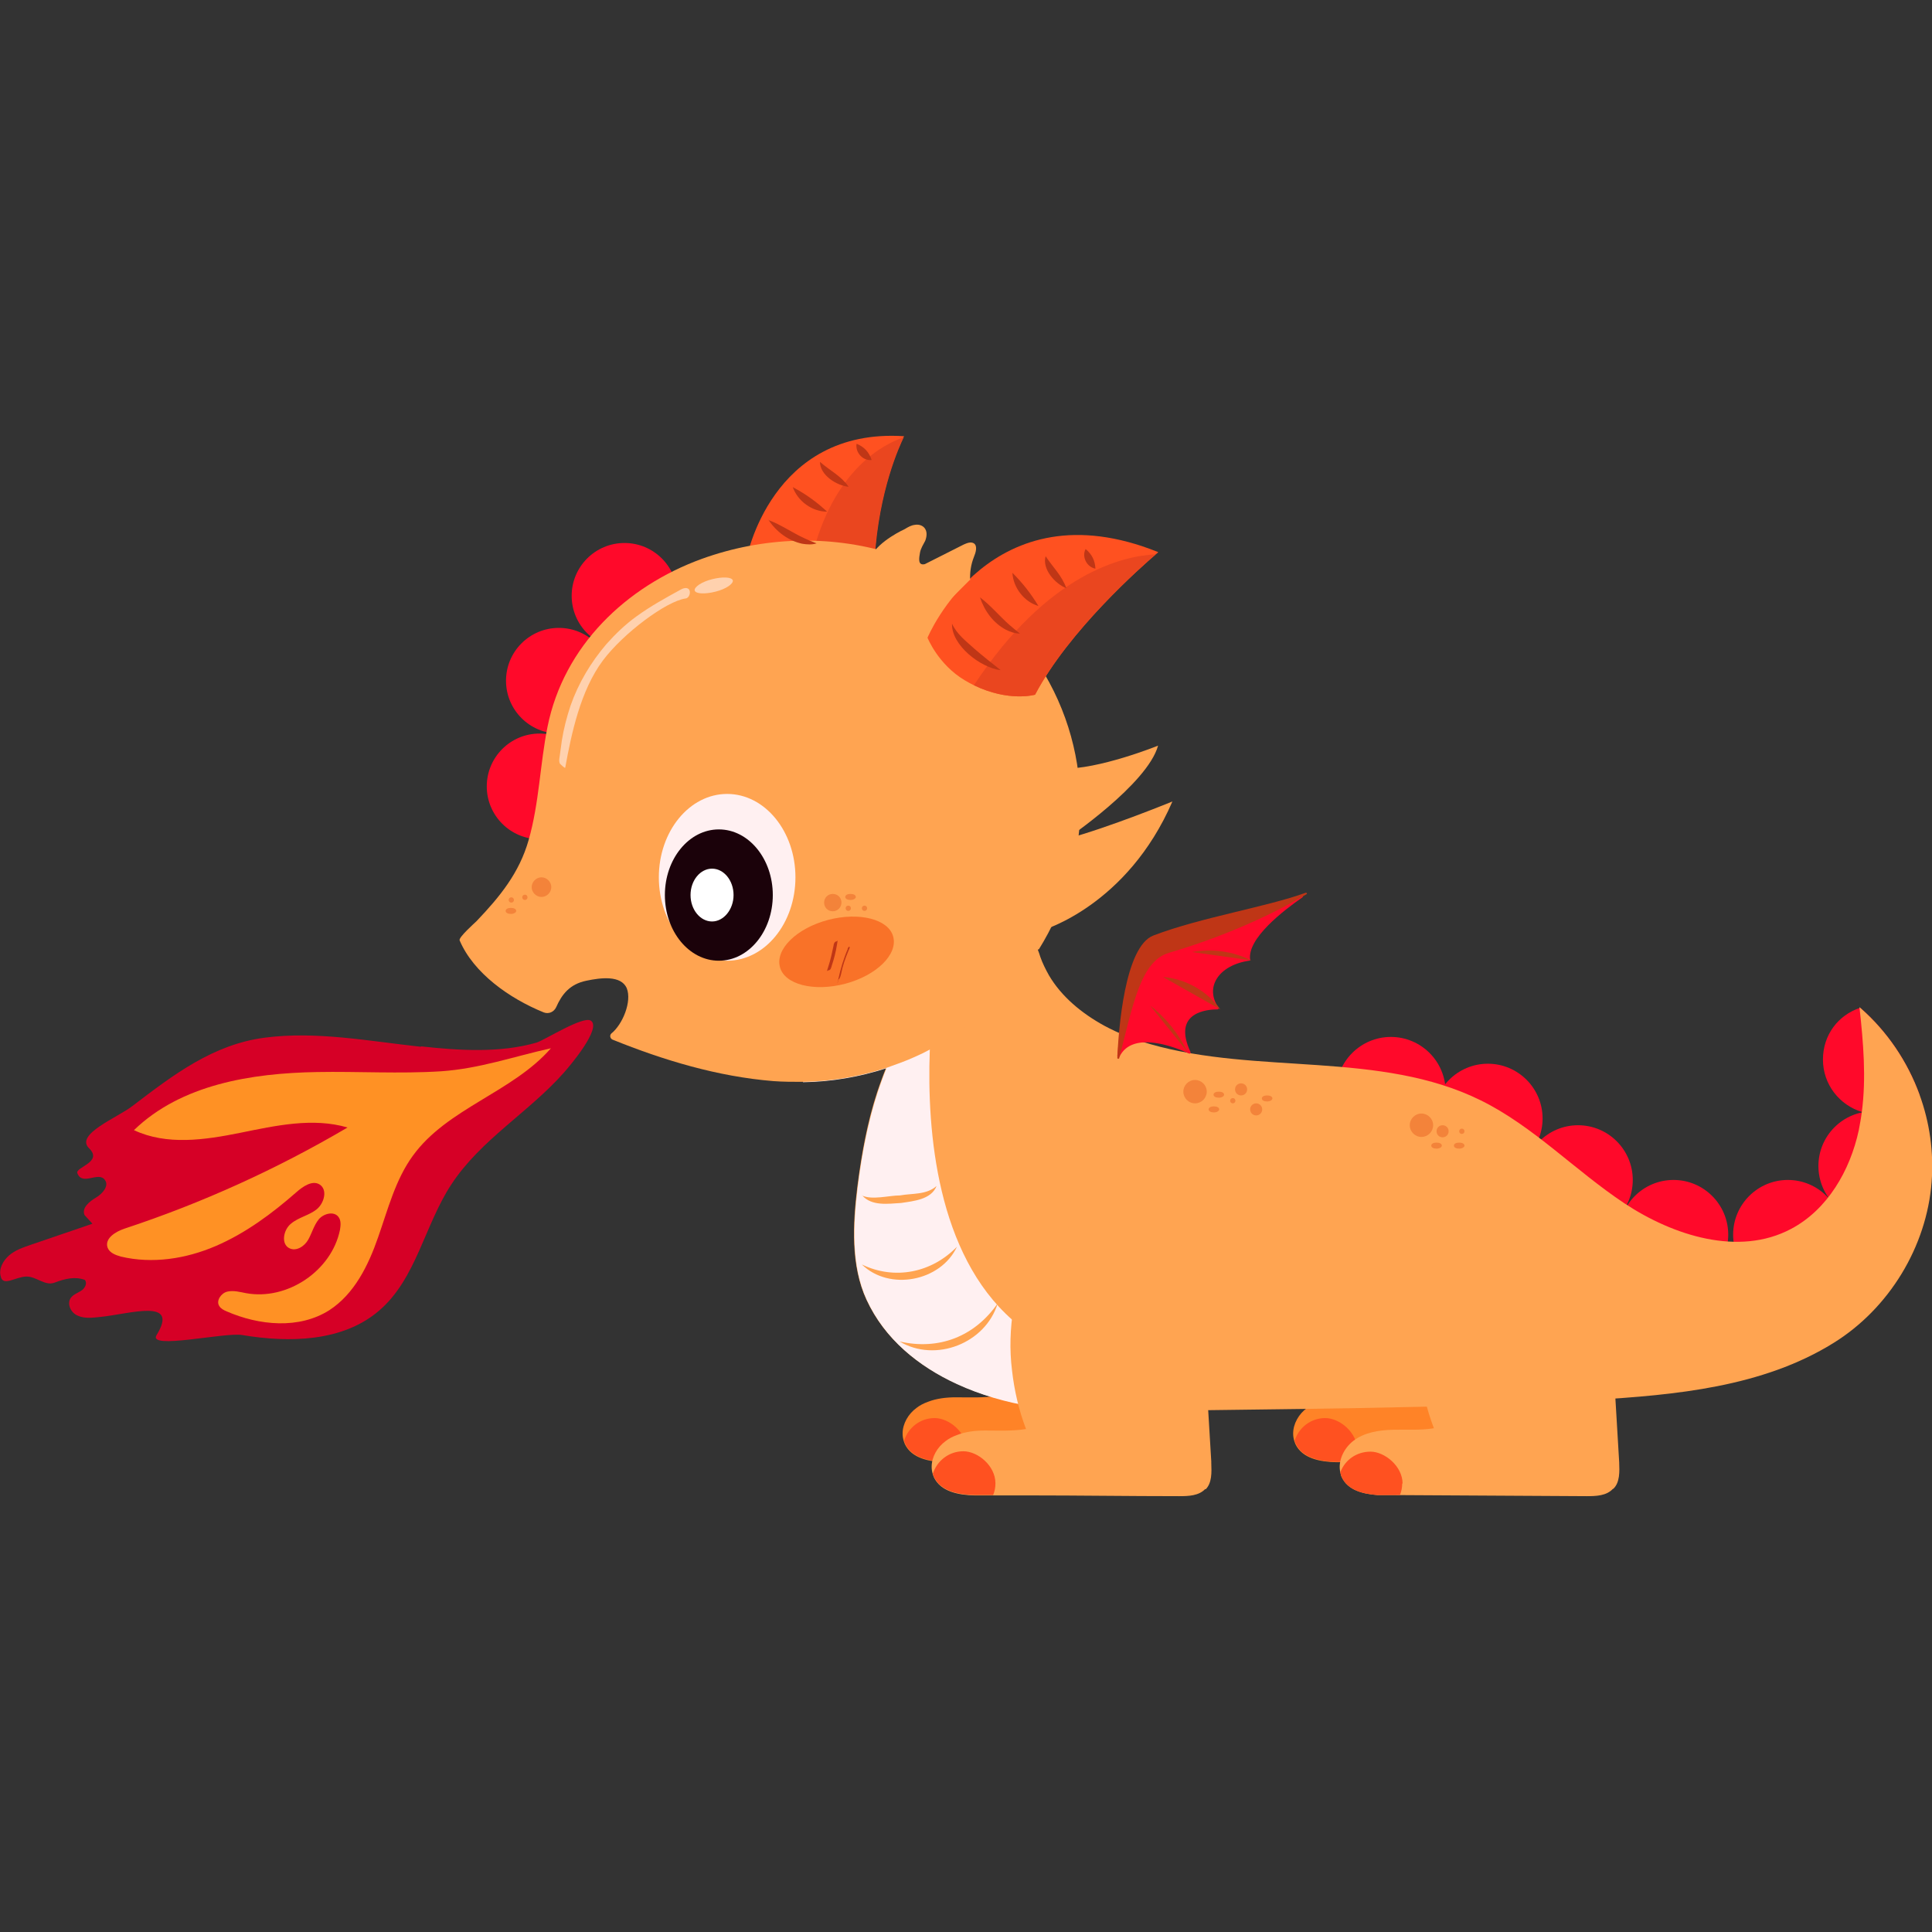<?xml version="1.0" encoding="UTF-8"?>
<svg id="Layer_1" xmlns="http://www.w3.org/2000/svg" version="1.1" viewBox="0 0 512 512">
  <rect x="0" y="0" width="512" height="512" fill="#333333" stroke="none"/>
  <!-- Generator: Adobe Illustrator 29.3.1, SVG Export Plug-In . SVG Version: 2.1.0 Build 151)  -->
  <defs>
    <style>
      .st0 {
        fill: #fff;
      }

      .st1 {
        fill: #ff5120;
      }

      .st2 {
        fill: #ea461f;
      }

      .st3 {
        fill: #ff9124;
      }

      .st4 {
        fill: #d60026;
      }

      .st5 {
        fill: #ff092a;
      }

      .st6 {
        fill: #ff8327;
      }

      .st7 {
        fill: #bf3616;
      }

      .st8 {
        fill: #f3833a;
      }

      .st9 {
        fill: #ffd1ae;
      }

      .st10 {
        fill: #f97228;
      }

      .st11 {
        fill: #1b020a;
      }

      .st12 {
        fill: #fff0f1;
      }

      .st13 {
        opacity: 0;
      }

      .st14 {
        fill: #ffa451;
      }
    </style>
  </defs>
  <path class="st6" d="M311.7,385.8c-1.7,1.8-4.4,1.9-6.9,1.9-13.3,0-26.6-.2-39.9-.2-3.1,0-6.2,0-9.4,0-1.2,0-2.3,0-3.5,0s-1,0-1.4,0c-4.3-.1-9-1-10.8-4.8-.1-.3-.2-.5-.3-.8-.2-.7-.3-1.3-.3-2,0-2.6,1.5-5.2,3.7-6.8.9-.7,1.9-1.2,3-1.6,2.3-.9,4.9-1.2,7.4-1.2,3.6,0,7.3.2,10.9-.4-1.9-5-3.1-10.2-3.7-15.5-.7-5.6-.5-11.2.4-16.7.9-5.7,2.8-11.5,6.7-15.8,4.7-5.1,11.9-7.4,18.8-6.9,6.4.4,11.8,3.3,17.6,5.7,5.6,2.3,6.3,7.1,6.6,12.9.9,15,1.8,29.9,2.7,44.9,0,.1,0,.3,0,.4.1,2.5.2,5.3-1.5,7Z"/>
  <path class="st5" d="M408.8,296.4c0,8-6.5,14.5-14.5,14.5s-14.5-6.5-14.5-14.5,6.5-14.5,14.5-14.5,14.5,6.5,14.5,14.5Z"/>
  <path class="st5" d="M383.1,289.3c0,8-6.5,14.5-14.5,14.5s-14.5-6.5-14.5-14.5,6.5-14.5,14.5-14.5,14.5,6.5,14.5,14.5Z"/>
  <path class="st5" d="M432.7,312.7c0,8-6.5,14.5-14.5,14.5s-14.5-6.5-14.5-14.5,6.5-14.5,14.5-14.5,14.5,6.5,14.5,14.5Z"/>
  <path class="st5" d="M458,327.2c0,8-6.5,14.5-14.5,14.5s-14.5-6.5-14.5-14.5,6.5-14.5,14.5-14.5,14.5,6.5,14.5,14.5Z"/>
  <path class="st5" d="M488.3,327.2c0,8-6.5,14.5-14.5,14.5s-14.5-6.5-14.5-14.5,6.5-14.5,14.5-14.5,14.5,6.5,14.5,14.5Z"/>
  <path class="st5" d="M508.7,290.1c-2.7,3.2-6.7,5.2-11.1,5.2s-2.8-.2-4.1-.6c-6-1.8-10.4-7.3-10.4-13.9s4.1-11.8,9.8-13.7c0,0,0,0,.1,0,7.1,6.2,12.5,14.2,15.7,23Z"/>
  <circle class="st5" cx="496.4" cy="309" r="14.5"/>
  <path class="st1" d="M256.2,384.3c0,1.1-.2,2.1-.6,3.1-1.2,0-2.3,0-3.5,0s-1,0-1.4,0c-4.3-.1-9-1-10.8-4.8-.1-.3-.2-.5-.3-.8,1.1-3.5,4.3-6,8.1-6s8.5,3.8,8.5,8.5Z"/>
  <path class="st6" d="M415.2,385.8c-1.7,1.8-4.4,1.9-6.9,1.9-13.3,0-26.6-.2-39.9-.2-3.1,0-6.2,0-9.4,0-1.2,0-2.3,0-3.5,0s-1,0-1.4,0c-4.3-.1-9-1-10.8-4.8-.1-.3-.2-.5-.3-.8-.2-.7-.3-1.3-.3-2,0-2.6,1.5-5.2,3.7-6.8.9-.7,1.9-1.2,3-1.6,2.3-.9,4.9-1.2,7.4-1.2,3.6,0,7.3.2,10.9-.4-1.9-5-3.1-10.2-3.7-15.5-.7-5.6-.5-11.2.4-16.7.9-5.7,2.8-11.5,6.7-15.8,4.7-5.1,11.9-7.4,18.8-6.9,6.4.4,11.8,3.3,17.6,5.7,5.6,2.3,6.3,7.1,6.6,12.9.9,15,1.8,29.9,2.7,44.9,0,.1,0,.3,0,.4.1,2.5.2,5.3-1.5,7Z"/>
  <path class="st1" d="M359.7,384.3c0,1.1-.2,2.1-.6,3.1-1.2,0-2.3,0-3.5,0s-1,0-1.4,0c-4.3-.1-9-1-10.8-4.8-.1-.3-.2-.5-.3-.8,1.1-3.5,4.3-6,8.1-6s8.5,3.8,8.5,8.5Z"/>
  <path class="st4" d="M111.5,277.4c-13.8-1.5-27.7-4.2-41.4-2.4-13.6,1.8-24,9.7-35,18.1-4,3.1-15.3,7.5-11.5,11.2s-3.7,5-3.1,6.6c1.3,3.5,5.6-.6,7.3,1.8,1.2,1.6-.7,3.7-2.4,4.7-1.7,1-3.8,2.7-3,4.6.7.8,1.4,1.5,2.1,2.3-5.5,1.9-10.9,3.7-16.4,5.6-2,.7-4.1,1.4-5.7,2.8-1.6,1.4-2.8,3.6-2.2,5.6.6,2.7,3.9.1,6.7,0,2.7-.1,5,2.6,7.6,1.6,2.6-1,5.4-1.7,8-.7.7.9,0,2.2-.9,2.8-.9.6-2.1,1-2.8,1.9-1.2,1.6,0,4.1,1.9,4.8,1.8.8,3.9.5,5.9.3,7.9-.8,21-5.1,14.9,4.8-2.5,4,18.1-.8,22.7,0,12.5,2.1,26.7,1.8,36.3-6.5,9.8-8.4,12-22.6,19.1-33.4,7.8-11.9,20.5-19.1,29.8-29.6,1.6-1.8,10.1-11.8,7.2-13.8-2-1.4-12.2,5.1-14.4,5.8-9.7,2.8-20.6,2.1-30.6,1Z"/>
  <path class="st14" d="M511.9,313.2c-1.3,17.2-11.3,33.6-26,42.7-18.8,11.7-42,13.8-63.8,15.1-3,.2-5.9.4-8.7.6-8,.5-23.5,1-41.2,1.3-16.7.4-35.4.6-51.3.8-14,.2-25.9.2-32.5.2s-10-.4-15.3-1.3c-6.6-1.1-13.3-3-19.6-5.9-10.2-4.7-19.1-11.9-23.9-22.3-4.2-9.1-3.6-20.1-2.4-29.9,1.1-8.5,2.6-17,5.3-25.2.4-1.2.8-2.3,1.2-3.4.3-.9.7-1.8,1-2.6,0-.1.1-.2.1-.3.3-.7.6-1.5.9-2.2,2.9-6.6,6.9-12.9,11.7-18.4,4.7-5.4,10.4-9.9,16.9-13,3-1.4,6.8-2.4,9.2-.2.7.7,1.2,1.5,1.5,2.4.3.7.5,1.4.7,2,.6,1.7,1.4,3.3,2.3,4.9,3.3,5.6,8.6,10,14.6,13.3,3.9,2.1,8,3.7,12.2,4.9,28.6,8.2,60.9,1.7,87.6,14.9,14,6.9,25,18.6,38.1,27.3,13,8.6,30.3,14.1,44.1,6.8,9.7-5.1,15.7-15.5,18-26.2.3-1.6.6-3.2.8-4.8,1.2-9.1.4-18.4-.6-27.6,0,0,0-.1,0-.2,0,0,.1.1.2.2,7.1,6.2,12.5,14.2,15.7,23,2.7,7.4,3.8,15.3,3.2,23.1Z"/>
  <path class="st12" d="M274.2,354.1l-1,18.6c-6.6-1.1-13.3-3-19.6-5.9-10.2-4.7-19.1-11.9-23.9-22.3-4.2-9.1-3.6-20.1-2.4-29.9,1.2-9.7,3.1-19.4,6.5-28.6.3-.9.7-1.8,1-2.6,0-.1.1-.2.1-.3-7.1,2.3-14.6,3.6-22.1,3.7l1.3-14.2,34.5-17s-.5,2.6-1,6.9c-.5,4-1,9.5-1.2,15.9-.8,21.8,2,53.9,21.9,71.4,1.8,1.6,3.8,3.1,6,4.5Z"/>
  <path class="st13" d="M315.1,371c-3,.2-5.9.4-8.7.6-8,.5-23.5,1-41.2,1.3-2.4-8.6-2.9-17.8-1.5-26.7.9-5.7,2.8-11.5,6.7-15.8,4.7-5.1,11.9-7.4,18.8-6.9,6.4.4,11.8,3.3,17.6,5.7,5.6,2.4,6.3,7.1,6.6,12.9.6,9.6,1.1,19.2,1.7,28.8Z"/>
  <path class="st14" d="M319.4,394.6c-1.7,1.8-4.4,1.9-6.9,1.9-13.3,0-26.6-.2-39.9-.2-3.1,0-6.2,0-9.4,0-1.2,0-2.3,0-3.5,0s-1,0-1.4,0c-4.3-.1-9-1-10.8-4.8-.1-.3-.2-.5-.3-.8-.2-.7-.3-1.3-.3-2,0-2.6,1.5-5.2,3.7-6.8.9-.7,1.9-1.2,3-1.6,2.3-.9,4.9-1.2,7.4-1.2,3.6,0,7.3.2,10.9-.4-1.9-5-3.1-10.2-3.7-15.5-.7-5.6-.5-11.2.4-16.7.9-5.7,2.8-11.5,6.7-15.8,4.7-5.1,11.9-7.4,18.8-6.9,6.4.4,11.8,3.3,17.6,5.7,5.6,2.3,6.3,7.1,6.6,12.9.9,15,1.8,29.9,2.7,44.9,0,.1,0,.3,0,.4.1,2.5.2,5.3-1.5,7Z"/>
  <path class="st13" d="M422.1,371c-3,.2-5.9.4-8.7.6-8,.5-23.5,1-41.2,1.3-2.4-8.6-2.9-17.8-1.5-26.7.9-5.7,2.8-11.5,6.7-15.8,4.7-5.1,11.9-7.4,18.8-6.9,6.4.4,11.8,3.3,17.6,5.7,5.6,2.4,6.3,7.1,6.6,12.9.6,9.6,1.1,19.2,1.7,28.8Z"/>
  <path class="st14" d="M427.4,394.6c-1.7,1.8-4.4,1.9-6.9,1.9-17.6-.1-35.1-.2-52.7-.3-.3,0-.7,0-1,0-.2,0-.5,0-.7,0-.3,0-.6,0-.8,0-.1,0-.2,0-.3,0-3.9-.3-7.8-1.3-9.4-4.7-.2-.4-.3-.8-.4-1.3-.7-3,.9-6.4,3.5-8.4,2.9-2.2,6.7-2.8,10.4-2.9,3.6-.1,7.3.2,10.9-.4-3.9-10.2-5.1-21.5-3.3-32.3.9-5.7,2.8-11.5,6.7-15.8,4.7-5.1,11.9-7.4,18.8-6.9,6.4.4,11.8,3.3,17.6,5.7,5.6,2.3,6.3,7.1,6.6,12.9.9,15.1,1.8,30.2,2.7,45.4.1,2.5.2,5.3-1.5,7Z"/>
  <g>
    <path class="st14" d="M228.4,316.8c2.7,1.3,7.2,0,10.1,0,3.3-.6,7-.1,9.7-2.5-1.4,3.6-6.1,4-9.4,4.5-3.4.2-7.8.9-10.3-2h0Z"/>
    <path class="st14" d="M228.4,335.1c8.7,4.2,18.5,2.2,25.2-4.7-4.3,9.2-17.9,11.8-25.2,4.7h0Z"/>
    <path class="st14" d="M238.4,355.5c10.4,2.4,19.9-1.3,26-10.1-3.2,10.6-16.5,15.8-26,10.1h0Z"/>
  </g>
  <path class="st13" d="M278.1,258.5c-6.7,10-16,18.4-27.3,24.2-1.3.7-2.5,1.3-3.9,1.9-2.4,1.1-5,2-7.5,2.9-2.3.7-4.5,1.3-6.8,1.9.4-1.2.8-2.3,1.2-3.4.3-.9.7-1.8,1-2.6,0-.1.1-.2.1-.3.3-.7.6-1.5.9-2.2,2.9-6.6,6.9-12.9,11.7-18.4,4.7-5.4,10.4-9.9,16.9-13,3-1.4,6.8-2.4,9.2-.2.7.7,1.2,1.5,1.5,2.4.3.7.5,1.4.7,2,.6,1.7,1.4,3.3,2.3,4.9Z"/>
  <g>
    <path class="st8" d="M327.4,291.7c0,.4-.3.7-.7.7s-.7-.3-.7-.7.3-.7.7-.7.7.3.7.7Z"/>
    <path class="st8" d="M388.1,299.8c0,.4-.3.7-.7.7s-.7-.3-.7-.7.3-.7.7-.7.7.3.7.7Z"/>
    <path class="st8" d="M319.8,289.3c0,1.7-1.4,3.1-3.1,3.1s-3.1-1.4-3.1-3.1,1.4-3.1,3.1-3.1,3.1,1.4,3.1,3.1Z"/>
    <path class="st8" d="M379.8,298.2c0,1.7-1.4,3.1-3.1,3.1s-3.1-1.4-3.1-3.1,1.4-3.1,3.1-3.1,3.1,1.4,3.1,3.1Z"/>
    <path class="st8" d="M330.5,288.7c0,.9-.7,1.6-1.6,1.6s-1.6-.7-1.6-1.6.7-1.6,1.6-1.6,1.6.7,1.6,1.6Z"/>
    <circle class="st8" cx="332.9" cy="294" r="1.6"/>
    <path class="st8" d="M383.9,299.8c0,.9-.7,1.6-1.6,1.6s-1.6-.7-1.6-1.6.7-1.6,1.6-1.6,1.6.7,1.6,1.6Z"/>
    <path class="st8" d="M337.2,291.1c0,.4-.6.8-1.4.8s-1.4-.3-1.4-.8.6-.8,1.4-.8,1.4.3,1.4.8Z"/>
    <path class="st8" d="M388.1,303.6c0,.4-.6.8-1.4.8s-1.4-.3-1.4-.8.6-.8,1.4-.8,1.4.3,1.4.8Z"/>
    <path class="st8" d="M324.4,290.1c0,.4-.6.8-1.4.8s-1.4-.3-1.4-.8.6-.8,1.4-.8,1.4.3,1.4.8Z"/>
    <path class="st8" d="M382.1,303.6c0,.4-.6.8-1.4.8s-1.4-.3-1.4-.8.6-.8,1.4-.8,1.4.3,1.4.8Z"/>
    <path class="st8" d="M323.1,294c0,.4-.6.8-1.4.8s-1.4-.3-1.4-.8.6-.8,1.4-.8,1.4.3,1.4.8Z"/>
  </g>
  <g>
    <circle class="st5" cx="165.5" cy="157.9" r="14"/>
    <circle class="st5" cx="148.1" cy="180.4" r="14"/>
    <path class="st1" d="M239.6,115.6s0,.1-.2.3c-1,2.1-6.6,14-7.7,32.3h-33.9s6.4-34.9,41.8-32.6Z"/>
    <path class="st2" d="M239.5,115.9c-1,2.1-6.6,14-7.7,32.3h-16.8c5.8-24.2,19.7-30.7,24.5-32.3Z"/>
    <circle class="st5" cx="143" cy="208.4" r="14"/>
    <path class="st14" d="M275.1,251.6c-6.8,11-16.6,20.3-28.8,26.6-1.3.7-2.5,1.3-3.9,1.9-2.4,1.1-5,2-7.5,2.9-7.1,2.3-14.6,3.6-22.1,3.7-2.6,0-5.3,0-7.9-.2-14.7-1.2-29-5.5-42.6-11-.6-.3-.8-1.1-.3-1.6,3-2.4,5.5-8.5,4.1-12-1.5-3.5-6.9-2.8-10.7-2-4.4.9-6.5,3.6-8,7-.6,1.3-2,1.9-3.3,1.4-9.1-3.7-18.6-10.4-22.3-19.1-.3-.8,4-4.6,4.5-5.1,6.1-6.4,11.3-12.7,13.8-21.5,2.8-9.8,3-20,5-30,4.3-21.4,20.8-37.2,40.9-44.5,32.7-11.8,70.2-1.8,89.4,28.2,15.4,24.1,13.7,53.1-.1,75.3Z"/>
    <ellipse class="st12" cx="192.7" cy="232.5" rx="18.1" ry="22.1"/>
    <ellipse class="st11" cx="190.5" cy="237.2" rx="14.3" ry="17.4"/>
    <path class="st0" d="M194.4,237.2c0,3.8-2.6,7-5.7,7s-5.7-3.1-5.7-7,2.6-7,5.7-7,5.7,3.1,5.7,7Z"/>
    <path class="st1" d="M306.9,146.4s-.2.2-.6.5c-3.6,3.1-23,20.1-32,37.2,0,0-6.9,2-16.2-2.5-.8-.4-1.6-.8-2.4-1.3-7.1-4.2-9.9-11.3-9.9-11.3,0,0,16.8-40.5,61.1-22.7Z"/>
    <path class="st14" d="M257.1,153.8c-.1-2.1.2-4.2,1-6.2.5-1.2,1-2.9,0-3.6-.8-.5-1.8-.1-2.7.3-3.4,1.7-6.9,3.5-10.3,5.2-2,.5-1.5-1.8-1.3-3,.2-1.2.9-2.2,1.4-3.2.4-1.1.6-2.4-.2-3.4-.6-.7-1.6-1-2.6-.8-.9.1-1.8.6-2.6,1.1,0,0-6.9,3.1-8.9,7.2l20.2,12.2,5.9-5.9Z"/>
    <path class="st14" d="M276.3,246.5s22.4-6.4,34.4-34.1c0,0-16.8,6.9-28,9.9,0,0,21.4-14.5,24.2-24.7,0,0-15.8,6.4-25.5,6.1,0,0-5.1,36.4-5.1,42.8Z"/>
    <path class="st10" d="M236.7,248.2c1.3,4.7-4.4,10.3-12.7,12.5-8.3,2.2-16.1.2-17.3-4.4-1.3-4.7,4.4-10.3,12.7-12.5,8.3-2.2,16.1-.2,17.3,4.4Z"/>
    <path class="st2" d="M306.3,146.9c-3.6,3.1-23,20.1-32,37.2,0,0-6.9,2-16.2-2.5,19.6-29.8,39.6-34.3,48.2-34.7Z"/>
    <g>
      <path class="st7" d="M252.3,165.3c1.3,2.8,3.7,4.6,5.9,6.6,2.3,2,4.6,3.8,7,5.7-5.3-.6-13.1-6.6-12.9-12.3h0Z"/>
      <path class="st7" d="M259.7,158.3c2.8,2.1,5.2,5,7.8,7.3.9.8,1.8,1.5,2.8,2.3-1.3,0-2.5-.4-3.7-1-3.4-1.8-5.7-5-6.9-8.6h0Z"/>
      <path class="st7" d="M268.3,151.8c2.7,2.7,4.9,5.5,6.9,8.8-3.8-1.1-6.7-4.9-6.9-8.8h0Z"/>
      <path class="st7" d="M277.1,147.4c1.9,2.9,4.3,5.1,5.5,8.5-3-1.2-6.5-5.1-5.5-8.5h0Z"/>
      <path class="st7" d="M287.7,145.5c1.7,1.4,2.5,3.1,2.6,5.2-2.3-.4-3.7-3.2-2.6-5.2h0Z"/>
    </g>
    <g>
      <path class="st7" d="M203.6,137.8c3.3,1.2,6.4,3.4,9.5,4.8,1,.5,2.1.9,3.3,1.4-1.2.4-2.6.3-3.8.1-3.7-.8-6.9-3.2-9-6.4h0Z"/>
      <path class="st7" d="M210.1,129.1c3.4,1.8,6.3,3.9,9.1,6.5-4,0-7.8-2.8-9.1-6.5h0Z"/>
      <path class="st7" d="M217.3,122.4c2.6,2.3,5.6,3.7,7.6,6.6-3.2-.3-7.6-3.1-7.6-6.6h0Z"/>
      <path class="st7" d="M227,117.6c2,.8,3.3,2.2,4,4.3-2.3.3-4.4-2-4-4.3h0Z"/>
    </g>
    <path class="st7" d="M220.9,250.6c-.4,1.9-.8,3.8-1.4,5.6s-.2.9.2.9.6-.7.7-1.1c.6-1.8,1.1-3.7,1.4-5.6s.2-.9-.2-.9-.7.7-.7,1.1h0Z"/>
    <path class="st7" d="M224.7,251.4c-1.1,2.5-1.9,5.2-2.5,7.9s0,.3,0,.3.2-.2.2-.2c.3-.4.4-.9.5-1.3.4-2.1,1.1-4.1,1.9-6s.2-.5.3-.7.1-.4,0-.5c-.1-.2-.5.5-.5.6h0Z"/>
    <path class="st8" d="M139.8,237.8c0,.4-.3.7-.7.7s-.7-.3-.7-.7.3-.7.7-.7.7.3.7.7Z"/>
    <path class="st8" d="M225.5,240.7c0,.4-.3.7-.7.7s-.7-.3-.7-.7.3-.7.7-.7.7.3.7.7Z"/>
    <path class="st8" d="M136.2,238.5c0,.4-.3.7-.7.7s-.7-.3-.7-.7.3-.7.7-.7.7.3.7.7Z"/>
    <path class="st8" d="M229.8,240.7c0,.4-.3.7-.7.7s-.7-.3-.7-.7.3-.7.7-.7.7.3.7.7Z"/>
    <path class="st8" d="M146.1,235.1c0,1.4-1.2,2.6-2.6,2.6s-2.6-1.2-2.6-2.6,1.2-2.6,2.6-2.6,2.6,1.2,2.6,2.6Z"/>
    <path class="st8" d="M223,239.2c0,1.2-1,2.3-2.3,2.3s-2.3-1-2.3-2.3,1-2.3,2.3-2.3,2.3,1,2.3,2.3Z"/>
    <path class="st8" d="M136.8,241.4c0,.4-.6.8-1.4.8s-1.4-.3-1.4-.8.6-.8,1.4-.8,1.4.3,1.4.8Z"/>
    <path class="st8" d="M226.8,237.7c0,.4-.6.8-1.4.8s-1.4-.3-1.4-.8.6-.8,1.4-.8,1.4.3,1.4.8Z"/>
    <path class="st9" d="M168.6,163.4c3.7-2.7,7.7-4.9,11.7-7.1.7-.4,1.6-.7,2.2-.2.7.7.2,2.4-.8,2.5-5.1.7-16.5,9.2-21.9,16.4-6,8-8.4,19.6-10,28.4,0,.4-1.3-.9-1.4-1-.3-.6-.2-1.2-.1-1.8.2-1.5.4-3,.6-4.4.5-3.1,1.3-6.2,2.3-9.2,2.1-6,5.4-11.5,9.5-16.3,2.4-2.7,5-5.2,7.9-7.3Z"/>
    <path class="st9" d="M194.2,153.8c.2.9-1.8,2.3-4.6,3-2.8.7-5.2.6-5.5-.3-.2-.9,1.8-2.3,4.6-3,2.8-.7,5.2-.6,5.5.3Z"/>
  </g>
  <path class="st3" d="M84,284.1c-17.4.3-36,3.3-48.5,15.4,8.7,4.1,18.8,2.6,28.2.7,9.4-1.9,19.2-4.1,28.4-1.4-18.7,11-38.5,20-59.1,26.8-2.4.8-5.3,2.6-4.5,5,.5,1.4,2.1,2,3.5,2.4,8.4,2,17.3.6,25.2-2.8s14.9-8.6,21.4-14.3c1.7-1.5,4.2-3.2,6.1-2,2.2,1.4,1.2,5-.8,6.6s-4.8,2.1-6.8,3.8c-2,1.6-2.7,5.4-.4,6.5,1.8.9,4-.5,5-2.3s1.5-3.8,2.8-5.4c1.3-1.5,4-2.2,5.2-.6.7.9.6,2.2.4,3.4-2.2,10.9-14,18.8-24.9,16.8-1.6-.3-3.3-.8-5-.4-1.6.4-3,2.4-2.1,3.8.4.7,1.2,1.1,1.9,1.4,8.7,3.8,19.3,4.8,27.3-.3,6.6-4.3,10.3-11.8,12.9-19.3,2.6-7.4,4.6-15.3,9.2-21.6,9.1-12.6,26.4-16.8,36.6-28.5-9.9,2.2-18.9,5.4-29.1,6.1-11,.7-22,0-32.9.2Z"/>
  <path class="st1" d="M263.8,393.1c0,1.1-.2,2.1-.6,3.1-1.2,0-2.3,0-3.5,0s-1,0-1.4,0c-4.3-.1-9-1-10.8-4.8-.1-.3-.2-.5-.3-.8,1.1-3.5,4.3-6,8.1-6s8.5,3.8,8.5,8.5Z"/>
  <path class="st1" d="M371.6,393.1c0,1.1-.2,2.1-.6,3.1-1.2,0-2.3,0-3.5,0s-1,0-1.4,0c-.3,0-.6,0-.8,0-.1,0-.2,0-.3,0-3.9-.3-7.8-1.3-9.4-4.7-.2-.4-.3-.8-.4-1.3,1.2-3.3,4.3-5.5,8-5.5s8.5,3.8,8.5,8.5Z"/>
  <g>
    <path class="st5" d="M345.3,237.7c-5.2,3.6-14.8,11-14,16.6,0,.2,0,.3-.3.3-8.1,1.2-11.8,7.1-8.1,12.4.1.2,0,.5-.2.5-2.6,0-12.2.6-7.2,11.3.1.3-.1.5-.4.4-3.2-1.5-14.9-6.3-18.4.8-.1.3-.6.2-.6-.2.6-7.1,2.9-25.9,10.8-28.5,19-6.3,32.1-11.7,38-14.2.3-.1.6.3.3.5Z"/>
    <path class="st7" d="M305.7,247.9c12.6-4.8,29.8-7.5,40.3-11.3.3-.1.5.3.2.4-5,3-18,10.1-36.4,15.5-7.5,2.2-9.5,13.6-13.2,27.9,0,.3-.5.2-.5,0,.3-7.2,1.9-29.6,9.6-32.5Z"/>
    <g>
      <path class="st7" d="M331.6,254.5l-15.7-2.2c5.3-1,10.8-.2,15.7,2.2Z"/>
      <path class="st7" d="M323.4,267.5l-15.2-8.6c6,.5,11.7,3.7,15.2,8.6Z"/>
      <path class="st7" d="M304.8,266.5c4.2,3.2,7.6,7.5,9.9,12.3l-9.9-12.3Z"/>
    </g>
  </g>
</svg>